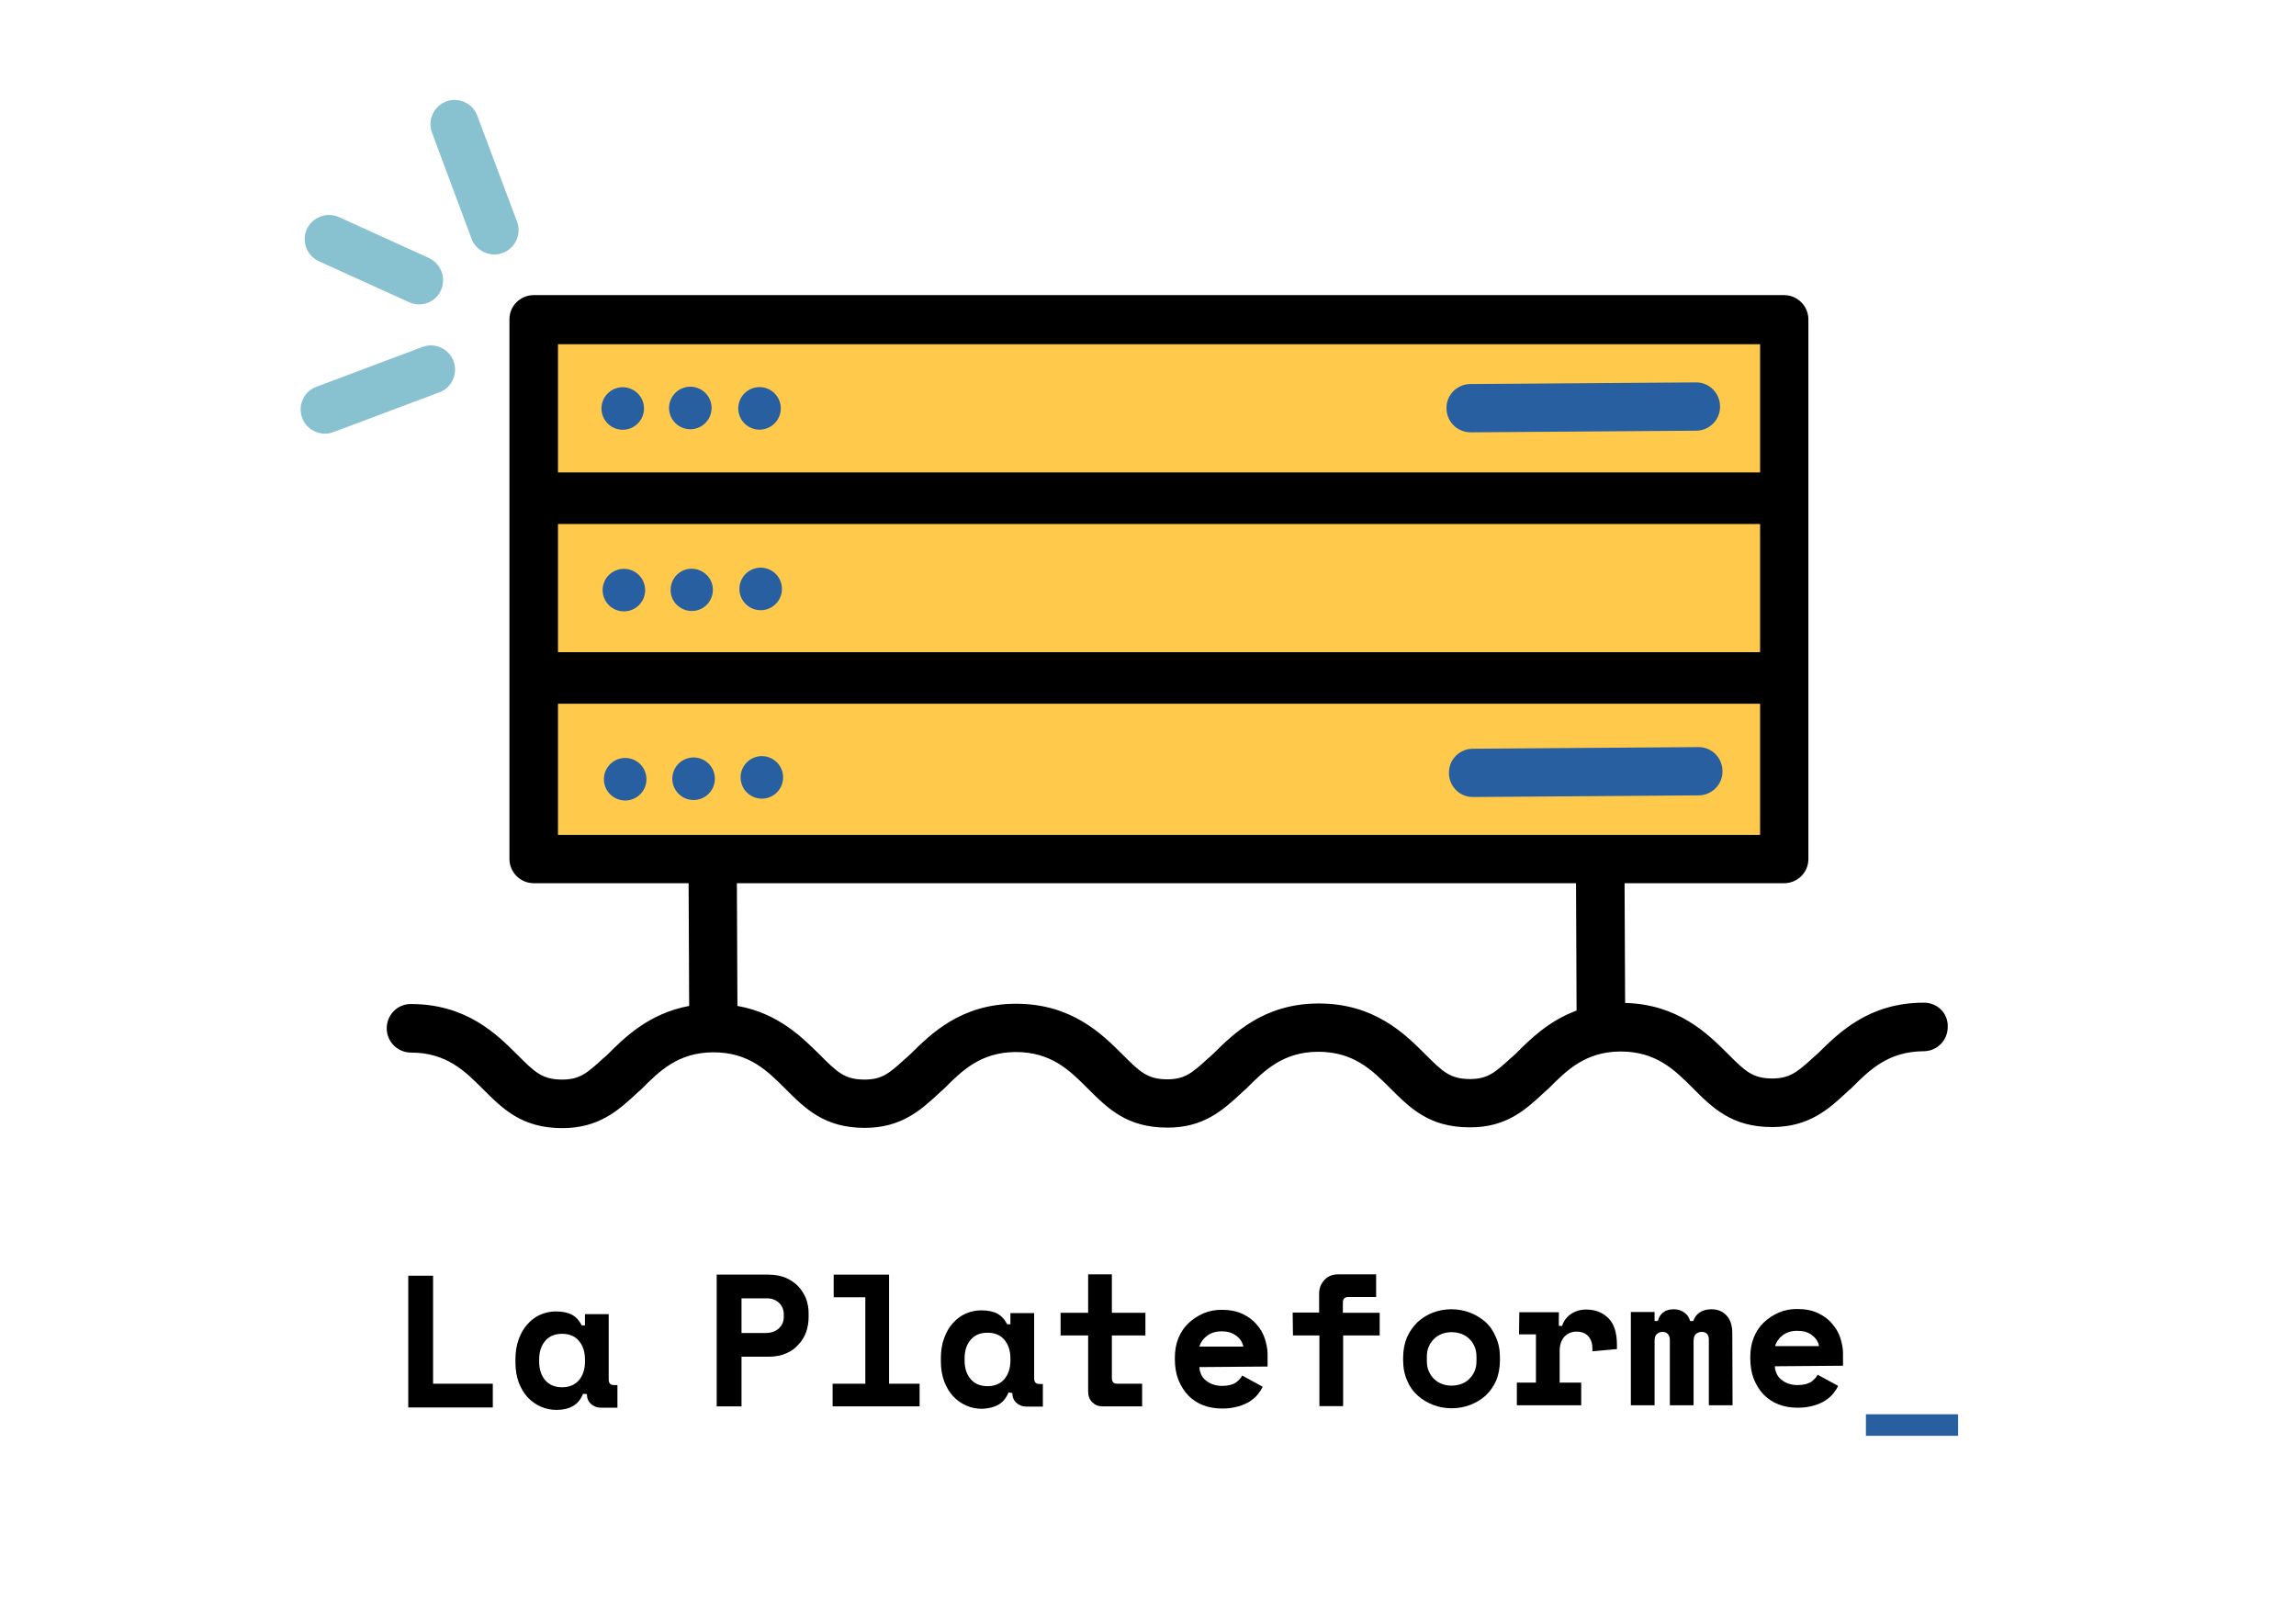 <?xml version="1.0" encoding="utf-8"?>
<!-- Generator: Adobe Illustrator 23.0.1, SVG Export Plug-In . SVG Version: 6.00 Build 0)  -->
<svg version="1.1" id="Calque_1" xmlns="http://www.w3.org/2000/svg" xmlns:xlink="http://www.w3.org/1999/xlink" x="0px" y="0px"
	 viewBox="0 0 841.9 595.3" style="enable-background:new 0 0 841.9 595.3;" xml:space="preserve">
<style type="text/css">
	.st0{fill:#275FA0;}
	.st1{fill:#FFCA4B;}
	.st2{fill:#88C1D0;}
</style>
<g>
	<g>
		<path d="M271.9,497.4l0,18.2l-9.1,0l0-48.3l18.9,0c2.5,0,4.6,0.4,6.5,1.2c1.8,0.8,3.4,1.9,4.6,3.2c1.2,1.3,2.1,2.8,2.8,4.5
			c0.6,1.7,0.9,3.4,0.9,5.1l0,1.7c0,1.8-0.3,3.6-0.9,5.3c-0.6,1.7-1.5,3.3-2.8,4.6c-1.2,1.4-2.7,2.5-4.6,3.3c-1.8,0.8-4,1.2-6.5,1.2
			L271.9,497.4z M271.9,488.7l8.9,0c2,0,3.6-0.6,4.8-1.7c1.2-1.1,1.8-2.5,1.8-4.3l0-0.8c0-1.7-0.6-3.2-1.8-4.3
			c-1.2-1.1-2.8-1.7-4.8-1.6l-8.9,0L271.9,488.7z"/>
		<path d="M305.3,507.3l12,0l0-31.7l-11.6,0l0-8.3l20.3,0l0,40l11.2,0l0,8.3l-31.9,0L305.3,507.3z"/>
		<path d="M369.8,510.5c-0.9,2.2-2.2,3.7-3.9,4.6c-1.7,0.9-3.6,1.3-5.8,1.4c-2.1,0-4-0.4-5.8-1.2c-1.8-0.8-3.4-1.9-4.8-3.4
			c-1.4-1.5-2.5-3.4-3.3-5.5c-0.8-2.2-1.2-4.6-1.2-7.4l0-1.1c0-2.7,0.4-5.2,1.2-7.3c0.8-2.2,1.8-4,3.2-5.5c1.3-1.5,2.9-2.7,4.7-3.5
			c1.8-0.8,3.7-1.2,5.7-1.2c2.4,0,4.4,0.4,5.9,1.2c1.5,0.8,2.7,2.1,3.6,3.9l1.2,0l0-4.1l8.7,0l0,23.9c0,1.4,0.6,2.1,1.9,2.1l1.3,0
			l0,8.3l-5.9,0c-1.6,0-2.8-0.5-3.8-1.4c-1-0.9-1.5-2.1-1.5-3.6L369.8,510.5z M362.1,508.2c2.5,0,4.6-0.8,6.1-2.5
			c1.5-1.7,2.3-4,2.3-6.9l0-0.8c0-2.9-0.8-5.2-2.3-6.9c-1.5-1.7-3.5-2.5-6.1-2.5s-4.6,0.8-6.1,2.5c-1.5,1.7-2.3,4-2.3,6.9l0,0.8
			c0,2.9,0.8,5.2,2.3,6.9C357.5,507.4,359.6,508.2,362.1,508.2z"/>
		<path d="M388.9,481.3l10.1,0l0-14.1l8.7,0l0,14.1l12.3,0l0,8.3l-12.3,0l0,15.6c0,1.4,0.6,2.1,1.9,2.1l9.2,0l0,8.3l-14.5,0
			c-1.6,0-2.8-0.5-3.8-1.5c-1-1-1.5-2.3-1.5-3.9l0-20.6l-10.1,0L388.9,481.3z"/>
		<path d="M439.8,501.2c0,1,0.3,1.9,0.7,2.8c0.4,0.9,1,1.6,1.8,2.2c0.8,0.6,1.6,1.1,2.6,1.4c1,0.3,2,0.5,3.1,0.5
			c2.2,0,3.8-0.4,5-1.1c1.1-0.8,2-1.7,2.5-2.7l7.5,4.1c-0.4,0.9-1,1.8-1.7,2.7c-0.7,0.9-1.7,1.8-2.9,2.6c-1.2,0.8-2.6,1.4-4.3,1.9
			c-1.7,0.5-3.6,0.8-5.9,0.8c-2.6,0-4.9-0.4-7-1.2c-2.1-0.8-3.9-2-5.5-3.6c-1.5-1.6-2.7-3.5-3.6-5.7c-0.9-2.3-1.3-4.8-1.3-7.7l0-0.4
			c0-2.6,0.4-5,1.3-7.2c0.9-2.2,2.1-4,3.7-5.5c1.6-1.5,3.4-2.7,5.5-3.6c2.1-0.9,4.3-1.3,6.7-1.3c2.9,0,5.5,0.5,7.6,1.5
			s3.9,2.3,5.2,3.9c1.4,1.6,2.4,3.3,3,5.2c0.6,1.9,1,3.8,1,5.6l0,4.6L439.8,501.2z M447.9,488.1c-2.2,0-4,0.6-5.4,1.7
			c-1.4,1.1-2.3,2.4-2.7,3.9l16.1,0c-0.3-1.6-1.1-2.9-2.6-4S450.2,488.1,447.9,488.1z"/>
		<path d="M474,481.2l9.7,0l0-7c0-2,0.7-3.6,2-5c1.3-1.4,3-2,5-2l13.9,0l0,8.3l-10.3,0c-1.2,0-1.9,0.7-1.9,2.1l0,3.7l13.5,0l0,8.3
			l-13.4,0l0,25.9l-8.7,0l0-25.9l-9.7,0L474,481.2z"/>
		<path d="M550,498.6c0,2.9-0.5,5.4-1.4,7.6c-1,2.2-2.3,4-3.9,5.5c-1.7,1.5-3.6,2.6-5.7,3.4c-2.1,0.8-4.4,1.2-6.7,1.2
			c-2.3,0-4.6-0.4-6.7-1.2c-2.1-0.8-4-1.9-5.7-3.4c-1.7-1.5-3-3.3-3.9-5.5c-1-2.2-1.5-4.7-1.5-7.6l0-0.8c0-2.8,0.5-5.3,1.4-7.5
			c1-2.2,2.3-4,3.9-5.6c1.7-1.5,3.5-2.7,5.7-3.5c2.1-0.8,4.4-1.2,6.7-1.2c2.3,0,4.6,0.4,6.7,1.2c2.1,0.8,4,1.9,5.7,3.4
			c1.7,1.5,3,3.4,3.9,5.6c1,2.2,1.5,4.7,1.5,7.5L550,498.6z M532.3,508c1.2,0,2.4-0.2,3.5-0.6c1.1-0.4,2.1-1,2.9-1.8
			c0.8-0.8,1.5-1.7,2-2.9c0.5-1.1,0.7-2.4,0.7-3.8l0-1.4c0-1.4-0.2-2.7-0.7-3.8c-0.5-1.1-1.1-2.1-2-2.9c-0.8-0.8-1.8-1.4-2.9-1.8
			c-1.1-0.4-2.3-0.6-3.5-0.6c-1.2,0-2.4,0.2-3.5,0.6c-1.1,0.4-2.1,1-2.9,1.8c-0.8,0.8-1.5,1.7-2,2.9c-0.5,1.1-0.7,2.4-0.7,3.8l0,1.4
			c0,1.4,0.2,2.7,0.7,3.8c0.5,1.1,1.1,2.1,2,2.9c0.8,0.8,1.8,1.4,2.9,1.8C529.8,507.8,531,508,532.3,508z"/>
		<path d="M557.1,481.1l14.5,0l0,5l1.2,0c0.6-1.9,1.7-3.3,3.3-4.4c1.5-1,3.4-1.6,5.5-1.6c3.4,0,6.1,1.1,8.2,3.2
			c2.1,2.1,3.1,5.4,3.1,9.8l0,1.5l-9,0.8l0-1c0-1.9-0.5-3.4-1.5-4.5c-1-1.1-2.4-1.7-4.3-1.7c-1.9,0-3.4,0.7-4.6,2
			c-1.1,1.3-1.7,3.2-1.6,5.7l0,11l7.9,0l0,8.3l-23.6,0l0-8.3l7,0l0-17.7l-6.2,0L557.1,481.1z"/>
		<path d="M635.3,515.2l-8.7,0l0-24c0-1-0.2-1.7-0.7-2.2c-0.5-0.5-1.1-0.7-1.9-0.7c-0.9,0-1.6,0.3-2.2,0.8c-0.5,0.6-0.8,1.4-0.8,2.5
			l0,23.6l-8.7,0l0-24c0-1-0.3-1.7-0.8-2.2c-0.5-0.5-1.2-0.7-1.9-0.7c-0.8,0-1.5,0.3-2.1,0.8c-0.6,0.6-0.8,1.4-0.8,2.5l0,23.6
			l-8.7,0l0-34.2l8.7,0l0,3.3l1.2,0c0.3-1.2,0.9-2.3,1.9-3.1c1-0.8,2.3-1.2,3.9-1.2c1.5,0,2.8,0.4,3.9,1.2c1.1,0.8,1.8,1.8,2.1,3.1
			l1.2,0c0.4-1.2,1.1-2.3,2.3-3.1c1.2-0.8,2.6-1.2,4.4-1.2c2.3,0,4.1,0.8,5.5,2.3c1.4,1.5,2.1,3.7,2.1,6.4L635.3,515.2z"/>
		<path d="M650.8,500.9c0,1,0.3,1.9,0.7,2.8c0.4,0.9,1,1.6,1.8,2.2c0.8,0.6,1.6,1.1,2.6,1.4c1,0.3,2,0.5,3.1,0.5
			c2.2,0,3.8-0.4,5-1.1c1.1-0.8,2-1.7,2.5-2.7l7.5,4.1c-0.4,0.9-1,1.8-1.7,2.7c-0.7,0.9-1.7,1.8-2.9,2.6s-2.6,1.4-4.3,1.9
			c-1.7,0.5-3.6,0.8-5.9,0.8c-2.6,0-4.9-0.4-7-1.2c-2.1-0.8-3.9-2-5.5-3.6c-1.5-1.6-2.7-3.5-3.6-5.7c-0.9-2.3-1.3-4.8-1.3-7.7l0-0.4
			c0-2.6,0.4-5,1.3-7.2c0.9-2.2,2.1-4,3.7-5.5c1.6-1.5,3.4-2.7,5.5-3.6c2.1-0.9,4.3-1.3,6.7-1.3c2.9,0,5.5,0.5,7.6,1.5
			c2.1,1,3.9,2.3,5.2,3.9c1.4,1.6,2.4,3.3,3,5.2c0.6,1.9,1,3.8,1,5.6l0,4.6L650.8,500.9z M659,487.9c-2.2,0-4,0.6-5.4,1.7
			c-1.4,1.1-2.3,2.4-2.7,3.9l16.1,0c-0.3-1.6-1.1-2.9-2.6-4C663.1,488.4,661.2,487.9,659,487.9z"/>
	</g>
	<path class="st0" d="M684.2,518.5l33.8,0l0,7.9l-33.8,0L684.2,518.5z"/>
	<g>
		<path d="M149.7,467.7l9.1,0l0,39.6l21.9,0l0,8.7l-31,0L149.7,467.7z"/>
		<path d="M213.8,511c-0.9,2.2-2.2,3.7-3.9,4.6c-1.7,0.9-3.6,1.3-5.8,1.3c-2.1,0-4-0.4-5.8-1.2c-1.8-0.8-3.4-1.9-4.8-3.4
			c-1.4-1.5-2.5-3.4-3.3-5.5c-0.8-2.2-1.2-4.6-1.2-7.4l0-1.1c0-2.7,0.4-5.1,1.2-7.3c0.8-2.2,1.8-4,3.2-5.5c1.3-1.5,2.9-2.7,4.7-3.5
			c1.8-0.8,3.7-1.2,5.7-1.2c2.4,0,4.4,0.4,5.9,1.2c1.5,0.8,2.7,2.1,3.6,3.9l1.2,0l0-4.1l8.7,0l0,23.9c0,1.4,0.6,2.1,1.9,2.1l1.3,0
			l0,8.3l-5.9,0c-1.6,0-2.8-0.5-3.8-1.4c-1-0.9-1.5-2.1-1.5-3.6L213.8,511z M206.1,508.6c2.5,0,4.6-0.8,6.1-2.5
			c1.5-1.7,2.3-4,2.3-6.9l0-0.8c0-2.9-0.8-5.2-2.3-6.9c-1.5-1.7-3.5-2.5-6.1-2.5s-4.6,0.8-6.1,2.5c-1.5,1.7-2.3,4-2.3,6.9l0,0.8
			c0,2.9,0.8,5.2,2.3,6.9C201.5,507.8,203.6,508.6,206.1,508.6z"/>
	</g>
	
		<rect x="195.4" y="250.7" transform="matrix(1 6.908377e-03 -6.908377e-03 1 1.969 -2.927)" class="st1" width="458.6" height="65.9"/>
	
		<rect x="195.4" y="183.7" transform="matrix(1 6.908377e-03 -6.908377e-03 1 1.507 -2.929)" class="st1" width="458.6" height="65.9"/>
	
		<rect x="195.4" y="118.9" transform="matrix(1 6.908377e-03 -6.908377e-03 1 1.059 -2.93)" class="st1" width="458.6" height="65.9"/>
	<g>
		
			<ellipse transform="matrix(0.952 -0.305 0.305 0.952 -34.812 76.714)" class="st0" cx="228.4" cy="149.9" rx="7.8" ry="7.8"/>
		
			<ellipse transform="matrix(0.952 -0.305 0.305 0.952 -33.577 84.282)" class="st0" cx="253.2" cy="149.7" rx="7.8" ry="7.8"/>
		
			<ellipse transform="matrix(0.225 -0.974 0.974 0.225 70.228 387.34)" class="st0" cx="278.5" cy="149.5" rx="7.8" ry="7.8"/>
		
			<ellipse transform="matrix(0.952 -0.305 0.305 0.952 -55.083 80.022)" class="st0" cx="228.8" cy="216.5" rx="7.8" ry="7.8"/>
		<path class="st0" d="M253.6,208.5c-4.3,0-7.7,3.5-7.7,7.8c0,4.3,3.5,7.7,7.8,7.7c4.3,0,7.7-3.5,7.7-7.8
			C261.4,212,257.9,208.5,253.6,208.5z"/>
		<ellipse transform="matrix(0.952 -0.305 0.305 0.952 -52.593 95.283)" class="st0" cx="279" cy="216.1" rx="7.8" ry="7.8"/>
		<ellipse transform="matrix(0.97 -0.243 0.243 0.97 -62.582 64.368)" class="st0" cx="229.3" cy="285.6" rx="7.8" ry="7.8"/>
		
			<ellipse transform="matrix(0.895 -0.447 0.447 0.895 -100.751 143.694)" class="st0" cx="254.2" cy="285.4" rx="7.8" ry="7.8"/>
		
			<ellipse transform="matrix(0.952 -0.305 0.305 0.952 -73.616 98.713)" class="st0" cx="279.4" cy="285.2" rx="7.8" ry="7.8"/>
		<path class="st0" d="M539.3,158.5l82.6-0.6c4.9,0,8.9-4,8.8-8.9c0-4.9-4-8.9-8.9-8.8l-82.6,0.6c-4.9,0-8.9,4-8.8,8.9
			C530.4,154.6,534.4,158.5,539.3,158.5z"/>
		<path class="st0" d="M622.7,273.9l-82.6,0.6c-4.9,0-8.9,4-8.8,8.9c0,4.9,4,8.9,8.9,8.8l82.6-0.6c4.9,0,8.9-4,8.8-8.9
			C631.6,277.8,627.6,273.8,622.7,273.9z"/>
		<path d="M705.5,367.6c-0.1,0-0.2,0-0.3,0c-20,0.1-31,11.1-38.4,18.4c-0.6,0.6-1.3,1.1-1.9,1.7c-5.9,5.4-8.6,7.6-14.9,7.7
			c-7.4,0-10.1-2.7-16.6-9.2c-7.2-7.2-18.1-18-37.5-18.5l-0.2-43.9l58.5,0c0,0,0,0,0.1,0c2.3,0,4.6-1,6.2-2.6
			c1.7-1.7,2.6-3.9,2.6-6.3l0-65.9c0-0.2,0-0.3,0-0.5c0-0.2,0-0.5,0-0.7l0-64.6c0-0.1,0-0.1,0-0.2l0-65.9c0-4.9-4-8.9-8.9-8.9H195.7
			c0,0,0,0-0.1,0c-2.3,0-4.6,1-6.2,2.6c-1.7,1.7-2.6,3.9-2.6,6.3l0,64.6c0,0.1,0,0.1,0,0.2l0,65.9c0,0.2,0,0.3,0,0.5
			c0,0.2,0,0.5,0,0.7l0,65.9c0,4.9,4,8.9,8.9,8.9l56.8,0l0.2,45c-14.6,2.7-23.5,11.4-29.7,17.6c-0.6,0.6-1.2,1.1-1.9,1.7
			c-5.9,5.4-8.5,7.6-14.7,7.7c-0.1,0-0.1,0-0.2,0c-7.4,0-10.1-2.7-16.6-9.2c-7.4-7.4-18.6-18.5-38.9-18.5c0,0,0,0-0.1,0
			c-4.9,0-8.8,4-8.8,8.9c0,4.9,4,8.9,8.9,8.9c13,0,19.8,6.8,26.3,13.3c7.4,7.4,14.4,14.4,29.2,14.4c13.4,0,20.6-6.6,26.9-12.4
			c0.6-0.6,1.3-1.2,1.9-1.7c0.1-0.1,0.2-0.2,0.3-0.3c6.5-6.5,13.3-13.3,26.1-13.4c0.1,0,0.1,0,0.2,0c13,0,19.8,6.8,26.3,13.3
			c7.4,7.4,14.4,14.4,29.2,14.4c13.4,0,20.6-6.6,26.9-12.4c0.6-0.6,1.3-1.2,1.9-1.7c0.1-0.1,0.2-0.2,0.3-0.3
			c6.5-6.5,13.3-13.3,26.1-13.4c0.1,0,0.1,0,0.2,0c13,0,19.8,6.8,26.3,13.3c7.4,7.4,14.4,14.4,29.2,14.4
			c13.4,0.1,20.6-6.6,26.9-12.4c0.6-0.6,1.3-1.2,1.9-1.7c0.1-0.1,0.2-0.2,0.3-0.3c6.5-6.5,13.3-13.3,26.1-13.4c0.1,0,0.1,0,0.2,0
			c13,0,19.8,6.8,26.3,13.3c7.4,7.4,14.4,14.4,29.2,14.4c13.5,0.1,20.6-6.6,26.9-12.4c0.6-0.6,1.3-1.2,1.9-1.7
			c0.1-0.1,0.2-0.2,0.3-0.3c6.5-6.5,13.3-13.3,26.1-13.4c0.1,0,0.1,0,0.2,0c13,0,19.8,6.8,26.3,13.3c7.4,7.4,14.4,14.4,29.2,14.4
			c0.1,0,0.2,0,0.3,0c13.3-0.1,20.4-6.6,26.7-12.4c0.6-0.6,1.3-1.2,1.9-1.7c0.1-0.1,0.2-0.2,0.3-0.3c6.6-6.6,13.4-13.3,26.3-13.4
			c5,0,8.9-4,8.9-8.9C714.4,371.6,710.5,367.6,705.5,367.6z M645.4,126.2l0,47H204.6l0-47L645.4,126.2z M645.4,239.1l-440.8,0l0-47
			h440.8L645.4,239.1z M204.6,258l440.8,0l0,48.1l-440.8,0L204.6,258z M555.9,386.2c-0.6,0.6-1.2,1.1-1.9,1.7
			c-5.9,5.4-8.5,7.6-14.7,7.7c-0.1,0-0.1,0-0.2,0c-7.4,0-10.1-2.7-16.6-9.2c-7.4-7.4-18.6-18.5-38.9-18.5c-0.1,0-0.2,0-0.3,0
			c-20,0.1-31,11.1-38.4,18.4c-0.6,0.6-1.2,1.1-1.9,1.7c-5.9,5.4-8.5,7.6-14.7,7.7c-0.1,0-0.1,0-0.2,0c-7.4,0-10.1-2.7-16.6-9.2
			c-7.4-7.4-18.6-18.5-38.9-18.5c-0.1,0-0.2,0-0.3,0c-20,0.1-31,11.1-38.4,18.4c-0.6,0.6-1.2,1.1-1.9,1.7c-5.9,5.4-8.5,7.6-14.7,7.7
			c-0.1,0-0.1,0-0.2,0c-7.4,0-10.1-2.7-16.6-9.2c-6.3-6.2-15.2-15.2-30.1-17.8l-0.2-45l307.7,0l0.2,46.7
			C567.8,374.3,561,381.1,555.9,386.2z"/>
		<path class="st2" d="M172.9,87.5c1.3,3.6,4.8,5.8,8.4,5.8c1,0,2.1-0.2,3.1-0.6c4.6-1.7,6.9-6.9,5.2-11.4l-14.6-38.9
			c-1.7-4.6-6.9-6.9-11.4-5.2c-4.6,1.7-6.9,6.9-5.2,11.4L172.9,87.5z"/>
		<path class="st2" d="M166.3,132.4c-1.7-4.6-6.9-6.9-11.4-5.2L116,141.8c-4.6,1.7-6.9,6.9-5.2,11.4c1.3,3.6,4.8,5.8,8.4,5.8
			c1,0,2.1-0.2,3.1-0.6l38.9-14.6C165.7,142.1,168,137,166.3,132.4z"/>
		<path class="st2" d="M117,95.8l33,15c1.2,0.5,2.5,0.8,3.7,0.8c3.4,0,6.6-2,8-5.2c2-4.5,0-9.7-4.4-11.8l-33-15
			c-4.5-2-9.7,0-11.8,4.4C110.5,88.5,112.5,93.8,117,95.8z"/>
	</g>
</g>
</svg>
